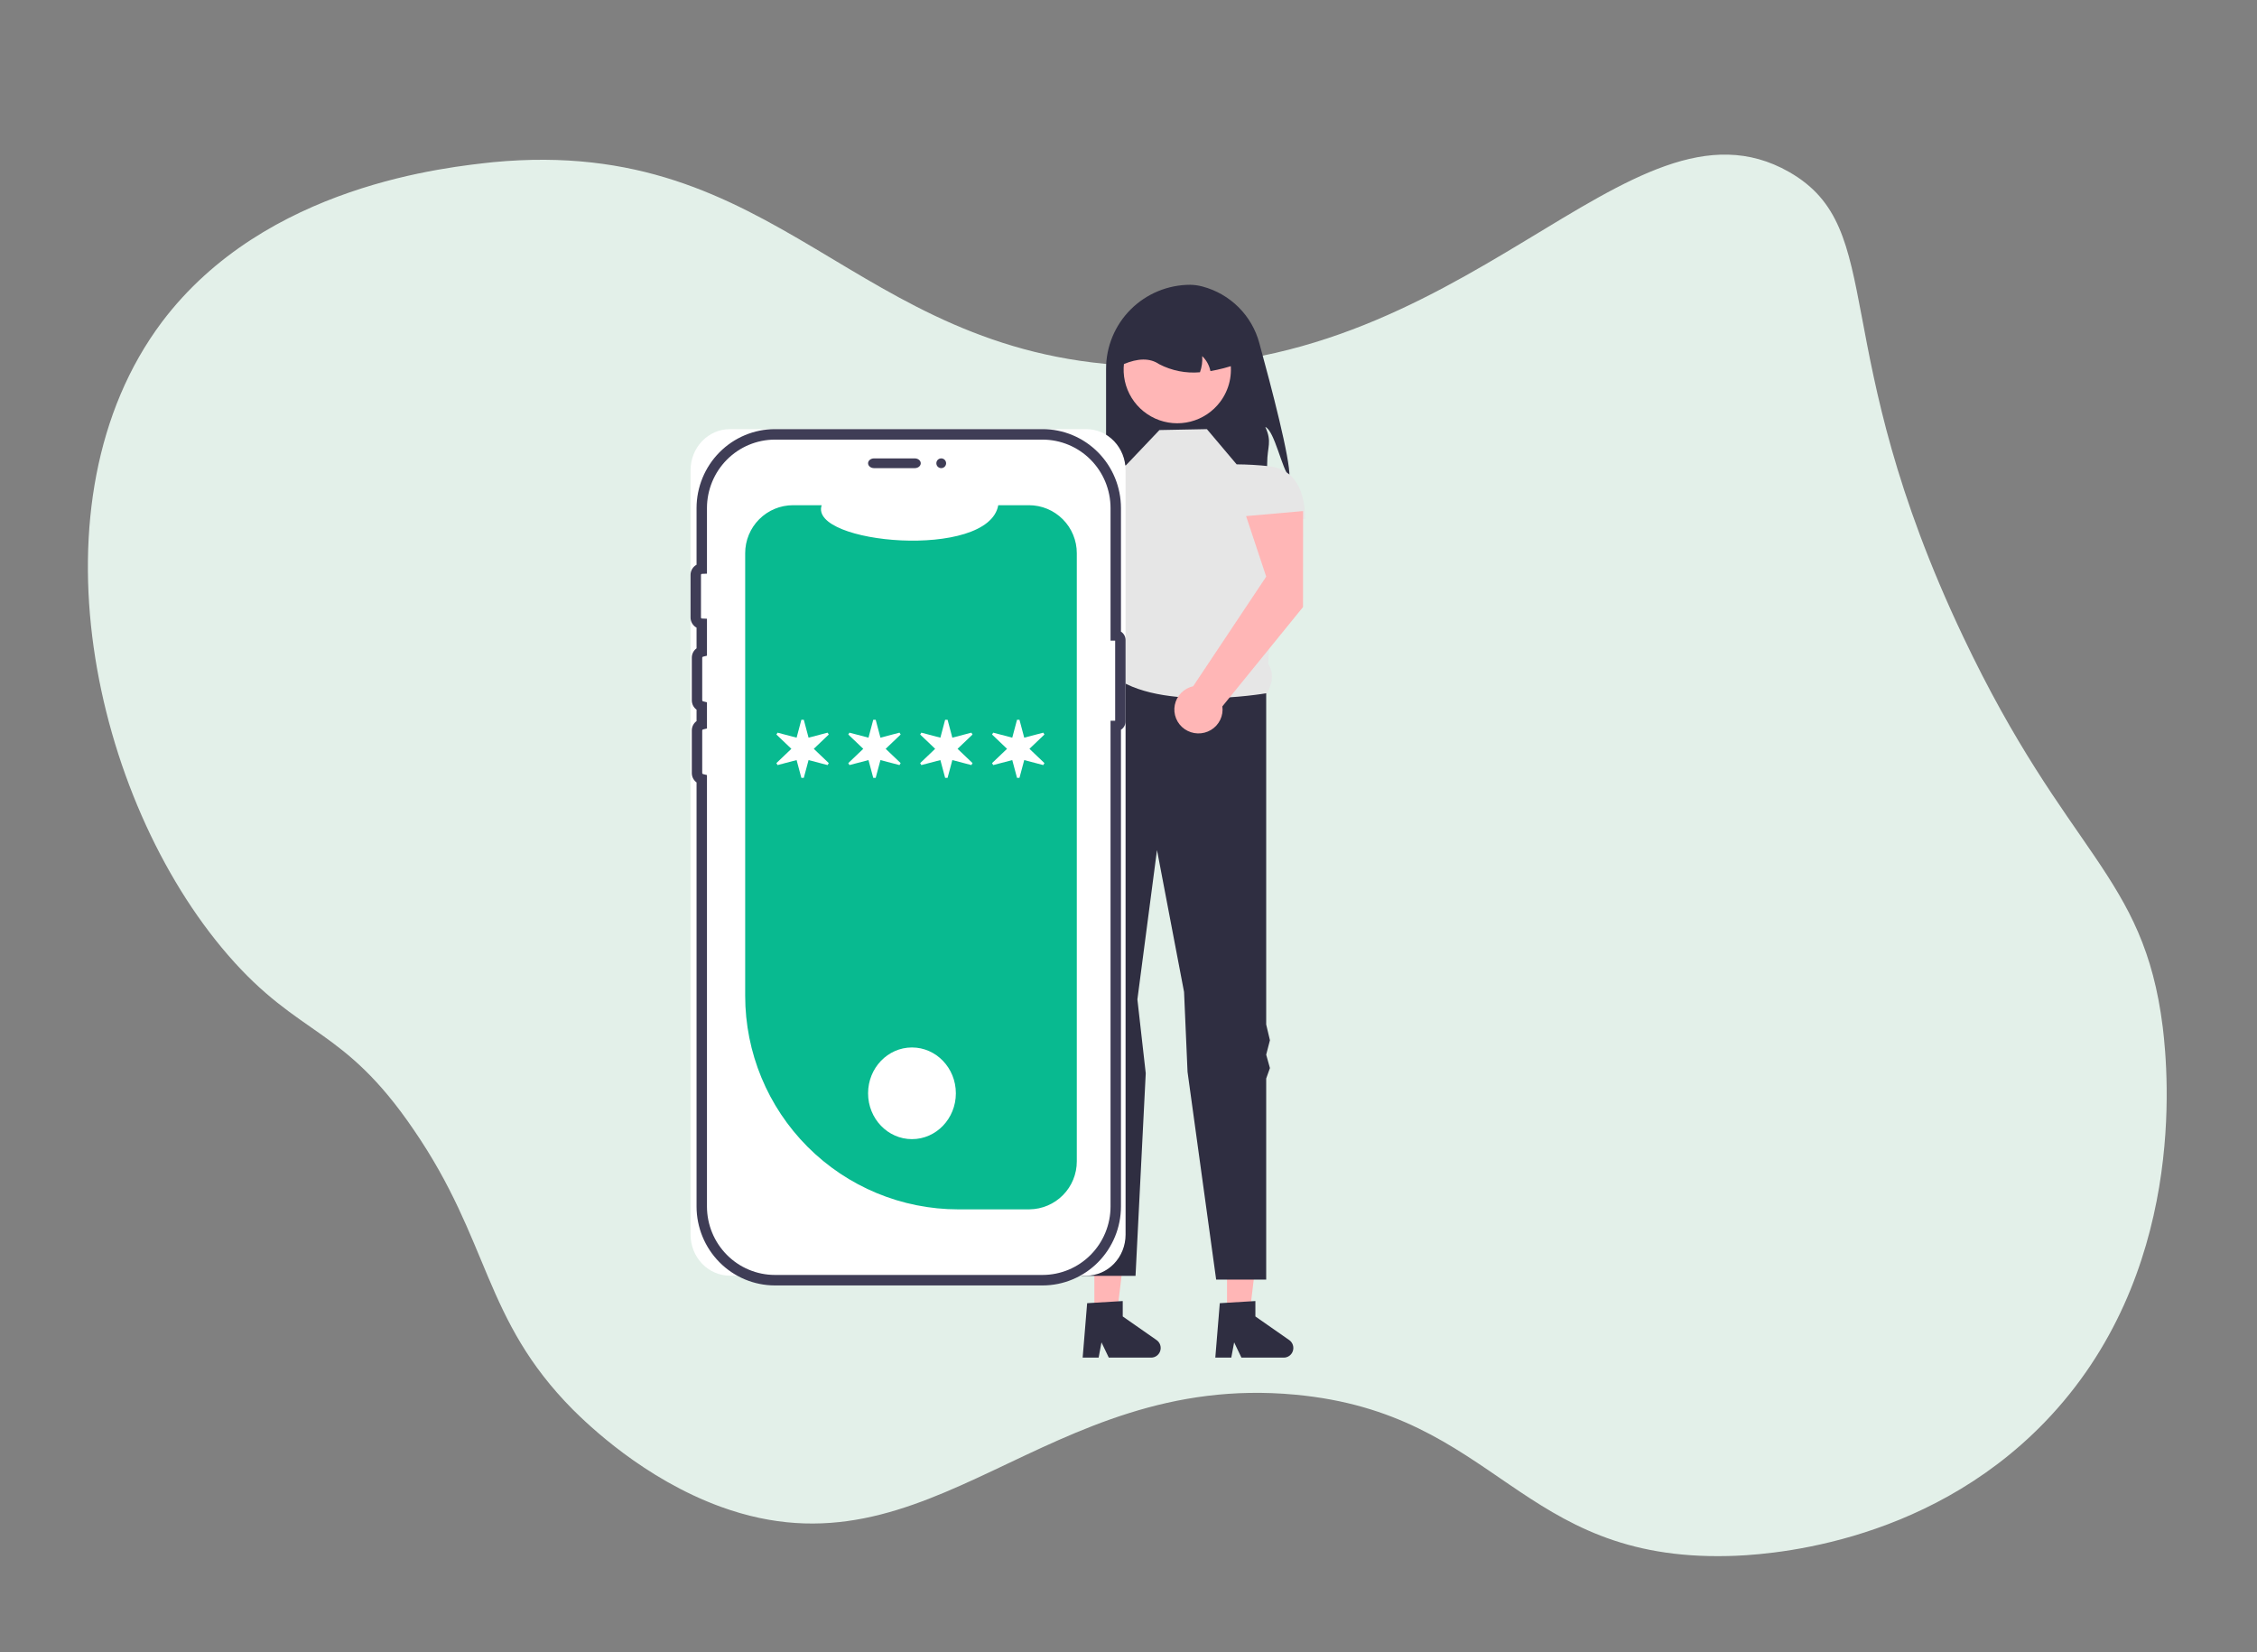 <svg width="1157" height="847" viewBox="0 0 1157 847" fill="none" xmlns="http://www.w3.org/2000/svg">
<rect x="0" y="0" width="1157" height="847" fill="#808080" stroke="none"/>
<path d="M83.001 165.089C14.037 257.073 47.343 409.355 116.872 489.624C153.658 532.091 175.838 525.929 212.031 579.128C251.419 636.46 247.566 676.1 293.625 722.616C301.416 730.342 329.968 758.07 369.482 772.477C477.393 811.741 535.4 702.955 663.941 715C767.761 724.642 778.39 800.309 885.873 797.719C902.77 797.338 985.871 793.501 1048.1 729.186C1121.07 653.777 1111.55 550.566 1108.7 526.685C1098.84 447.72 1059.87 439.211 1006.33 326.326C935.427 176.909 968.413 117.396 917.081 88.127C834.641 41.223 751.47 196.121 579.213 187.47C436.481 180.34 400.084 69.121 252.825 83.132C230.1 85.644 136.171 94.498 83.001 165.089Z" fill="#E3F0E9"/>
<path d="M660.977 244.429C657.237 240.851 653.411 220.9 648.636 218.875C652.206 226.74 649.614 228.822 649.595 237.453C649.64 242.355 649.066 247.242 647.886 252H567V189.062C567 183.407 568.117 177.808 570.287 172.583C572.458 167.358 575.639 162.611 579.65 158.612C583.661 154.614 588.422 151.442 593.663 149.278C598.903 147.114 604.519 146 610.191 146C612.356 146.042 614.507 146.356 616.593 146.934C623.546 148.806 629.882 152.467 634.968 157.551C640.053 162.635 643.708 168.963 645.566 175.9C651.732 198.371 661.539 235.776 660.977 244.429Z" fill="#2F2E41"/>
<path d="M629.003 674L640.52 673.998L646 629H629L629.003 674Z" fill="#FFB6B6"/>
<path d="M625.3 668.1L643.545 667V674.899L660.891 687.005C661.748 687.603 662.394 688.462 662.733 689.457C663.073 690.451 663.089 691.53 662.779 692.534C662.469 693.539 661.849 694.417 661.011 695.04C660.172 695.664 659.158 696 658.117 696H636.396L632.652 688.186L631.19 696H623L625.3 668.1Z" fill="#2F2E41"/>
<path d="M561.001 674L572.521 673.998L578 629H561L561.001 674Z" fill="#FFB6B6"/>
<path d="M557.301 668.1L575.546 667V674.899L592.891 687.005C593.748 687.603 594.394 688.462 594.733 689.457C595.073 690.451 595.089 691.53 594.779 692.534C594.469 693.539 593.849 694.417 593.011 695.04C592.172 695.664 591.158 696 590.117 696H568.396L564.652 688.186L563.19 696H555L557.301 668.1Z" fill="#2F2E41"/>
<path d="M618.68 220L594.36 220.475L577.194 238.534L563.431 240.545C557.206 241.455 551.482 244.467 547.217 249.078C542.953 253.688 540.405 259.618 540 265.875L542.384 278.927H556.69L564.965 327.352C561.747 335.523 561.529 341.974 568.134 344.507L588.638 383L649.198 355.913C652.269 350.651 653.253 345.365 650.114 340.226L654.443 266.096H669C669 252.232 664.294 240.543 650.469 239C644.978 238.408 639.461 238.094 633.939 238.058L618.68 220Z" fill="#E6E6E6"/>
<path d="M649.086 355.415C649.086 355.415 589.758 365.878 567.749 344C567.749 344 565.515 347.771 562.148 354.024C561.18 355.823 559.31 357.041 558.18 359.219C557.154 361.199 554.514 363.633 553.396 365.879C552.496 367.685 553.939 370.046 553.003 371.997C541.732 395.498 528.564 428.647 531.387 450.537C533.208 464.653 536.968 497.499 540.928 532.778C541.237 535.534 538.731 539.075 539.042 541.854C539.336 544.473 542.446 546.33 542.739 548.956C542.934 550.699 540.762 552.478 540.956 554.219C541.169 556.13 543.749 558.003 543.961 559.906C549.386 608.619 554.353 654.097 554.353 654.097H582.103L587.339 550.228L583.06 512.366L593.107 435.793L606.982 508.561L608.767 549.515L623.431 656H649.086V552.916L651 547.561L649.086 540.693L651 533.293L649.086 525.233V355.415Z" fill="#2F2E41"/>
<path d="M625.475 206.039C621.717 211.032 616.37 214.595 610.316 216.143C604.261 217.691 597.86 217.131 592.166 214.555C586.473 211.979 581.826 207.542 578.992 201.973C576.157 196.404 575.304 190.036 576.573 183.917C577.841 177.799 581.156 172.295 585.971 168.311C590.786 164.328 596.814 162.103 603.063 162.003C609.311 161.904 615.407 163.934 620.347 167.761C625.287 171.588 628.776 176.984 630.24 183.058C630.319 183.388 630.386 183.716 630.451 184.056C631.224 187.864 631.18 191.792 630.323 195.582C629.465 199.371 627.813 202.936 625.475 206.039Z" fill="#FFB6B6"/>
<path d="M620.498 190.241C619.915 187.307 618.441 184.626 616.277 182.566C616.49 185.378 616.101 188.203 615.136 190.851C607.907 191.493 600.647 190.051 594.208 186.694C589.359 183.396 583.188 183.682 576 186.694C576 183.189 576.688 179.717 578.026 176.478C579.363 173.239 581.324 170.297 583.797 167.818C586.269 165.339 589.204 163.372 592.434 162.031C595.664 160.69 599.127 160 602.623 160H607.377C614.438 160.001 621.208 162.814 626.201 167.82C631.193 172.826 633.999 179.615 634 186.694C629.612 188.272 625.094 189.459 620.498 190.241Z" fill="#2F2E41"/>
<path d="M667.96 311.22L668 262L638.778 264.585L649.091 295.629L611.656 351.815C609.315 352.336 607.178 353.519 605.504 355.221C603.831 356.923 602.694 359.071 602.231 361.402C601.769 363.732 602.002 366.146 602.902 368.348C603.801 370.55 605.328 372.446 607.297 373.804C609.266 375.161 611.591 375.922 613.989 375.994C616.387 376.066 618.754 375.446 620.802 374.209C622.85 372.971 624.49 371.171 625.523 369.027C626.555 366.882 626.935 364.487 626.616 362.133L667.96 311.22Z" fill="#FFB6B6"/>
<path d="M577 241.005V632.993C576.986 638.559 574.864 643.894 571.097 647.83C567.331 651.767 562.225 653.985 556.898 654H374.105C368.777 653.986 363.672 651.768 359.905 647.832C356.137 643.896 354.014 638.562 354 632.995V241.007C354.014 235.441 356.136 230.106 359.903 226.17C363.67 222.233 368.775 220.015 374.102 220H556.895C562.223 220.014 567.328 222.232 571.095 226.168C574.863 230.104 576.986 235.438 577 241.005Z" fill="white"/>
<path d="M552 283.598V595.401C552.001 601.878 549.452 608.093 544.906 612.697C540.361 617.3 534.186 619.921 527.724 619.988C527.635 619.998 527.545 620.001 527.455 619.999H491.244C462.271 619.999 434.484 608.465 413.997 587.933C393.51 567.401 382 539.554 382 510.517V283.598C382 277.074 384.586 270.818 389.189 266.205C393.792 261.592 400.035 259 406.545 259H421.218C414.42 278.873 506.676 287.239 511.741 259H527.455C533.965 259 540.208 261.592 544.811 266.205C549.414 270.818 552 277.074 552 283.598Z" fill="#08BA90"/>
<path d="M424.255 375.614L414.491 378.178L412.05 369H410.802L408.361 378.178L398.597 375.614L398 376.564L405.682 383.89L398 391.216L398.597 392.227L408.361 389.669L410.802 398.78H412.05L414.491 389.669L424.255 392.227L424.852 391.216L417.169 383.89L424.852 376.564L424.255 375.614Z" fill="white"/>
<path d="M461.106 375.614L451.342 378.178L448.901 369H447.653L445.212 378.178L435.448 375.614L434.852 376.564L442.534 383.89L434.852 391.216L435.448 392.227L445.212 389.669L447.653 398.78H448.901L451.342 389.669L461.106 392.227L461.703 391.216L454.021 383.89L461.703 376.564L461.106 375.614Z" fill="white"/>
<path d="M497.958 375.614L488.194 378.178L485.753 369H484.505L482.064 378.178L472.3 375.614L471.703 376.564L479.385 383.89L471.703 391.216L472.3 392.227L482.064 389.669L484.505 398.78H485.753L488.194 389.669L497.958 392.227L498.555 391.216L490.872 383.89L498.555 376.564L497.958 375.614Z" fill="white"/>
<path d="M534.81 375.614L525.046 378.178L522.604 369H521.357L518.915 378.178L509.151 375.614L508.555 376.564L516.237 383.89L508.555 391.216L509.151 392.227L518.915 389.669L521.357 398.78H522.604L525.046 389.669L534.81 392.227L535.406 391.216L527.724 383.89L535.406 376.564L534.81 375.614Z" fill="white"/>
<path d="M445 237.5C445.001 236.837 445.325 236.202 445.9 235.733C446.475 235.264 447.255 235.001 448.069 235H468.94C469.752 235.002 470.531 235.266 471.104 235.735C471.678 236.203 472 236.838 472 237.5C472 238.162 471.678 238.797 471.104 239.265C470.531 239.734 469.752 239.998 468.94 240H448.069C447.255 239.999 446.475 239.736 445.9 239.267C445.325 238.798 445.001 238.163 445 237.5Z" fill="#3F3D56"/>
<path d="M534.475 659H397.233C386.585 658.988 376.377 654.721 368.848 647.135C361.318 639.549 357.083 629.263 357.071 618.535V401.117C356.317 400.572 355.703 399.853 355.28 399.021C354.857 398.189 354.637 397.268 354.639 396.333V374.467C354.637 373.532 354.857 372.611 355.28 371.779C355.703 370.947 356.317 370.229 357.071 369.684V363.815C356.317 363.27 355.703 362.552 355.28 361.72C354.857 360.889 354.637 359.967 354.639 359.033V337.165C354.637 336.231 354.857 335.309 355.28 334.477C355.703 333.646 356.317 332.928 357.071 332.383V321.776C356.14 321.272 355.363 320.523 354.822 319.609C354.281 318.695 353.997 317.65 354 316.586V294.72C353.997 293.655 354.281 292.61 354.822 291.696C355.363 290.782 356.14 290.033 357.071 289.529V260.465C357.083 249.736 361.318 239.451 368.848 231.865C376.377 224.279 386.585 220.012 397.233 220H534.475C545.122 220.012 555.331 224.279 562.86 231.865C570.389 239.451 574.624 249.737 574.636 260.465V323.818C575.359 324.274 575.955 324.907 576.369 325.659C576.783 326.411 577 327.256 577 328.116V369.81C577 370.67 576.783 371.515 576.369 372.268C575.955 373.02 575.359 373.653 574.636 374.11V618.535C574.624 629.263 570.389 639.549 562.86 647.135C555.331 654.721 545.122 658.988 534.475 659ZM397.233 225.379C388 225.389 379.149 229.089 372.621 235.667C366.092 242.244 362.42 251.163 362.409 260.465V294.104L359.841 294.204C359.708 294.209 359.581 294.265 359.488 294.361C359.394 294.457 359.341 294.585 359.338 294.72V316.586C359.341 316.72 359.395 316.849 359.488 316.945C359.582 317.04 359.708 317.097 359.841 317.102L362.409 317.201V336.159L360.378 336.663C360.266 336.691 360.166 336.755 360.093 336.846C360.021 336.936 359.98 337.049 359.977 337.165V359.033C359.98 359.149 360.021 359.262 360.093 359.352C360.166 359.443 360.266 359.507 360.378 359.534L362.409 360.039V373.461L360.378 373.965C360.266 373.992 360.166 374.056 360.093 374.147C360.021 374.238 359.98 374.35 359.977 374.467V396.333C359.979 396.45 360.02 396.562 360.093 396.653C360.165 396.744 360.266 396.808 360.378 396.836L362.409 397.34V618.535C362.42 627.837 366.092 636.756 372.621 643.333C379.149 649.911 388 653.611 397.233 653.621H534.475C543.707 653.61 552.558 649.91 559.086 643.333C565.614 636.755 569.287 627.837 569.297 618.535V369.504H571.662V328.423H569.297V260.465C569.287 251.163 565.614 242.245 559.086 235.667C552.558 229.089 543.707 225.389 534.475 225.379L397.233 225.379Z" fill="#3F3D56"/>
<path d="M482.5 240C483.881 240 485 238.881 485 237.5C485 236.119 483.881 235 482.5 235C481.119 235 480 236.119 480 237.5C480 238.881 481.119 240 482.5 240Z" fill="#3F3D56"/>
<path d="M467.5 584C479.926 584 490 573.479 490 560.5C490 547.521 479.926 537 467.5 537C455.074 537 445 547.521 445 560.5C445 573.479 455.074 584 467.5 584Z" fill="white"/>
</svg>
